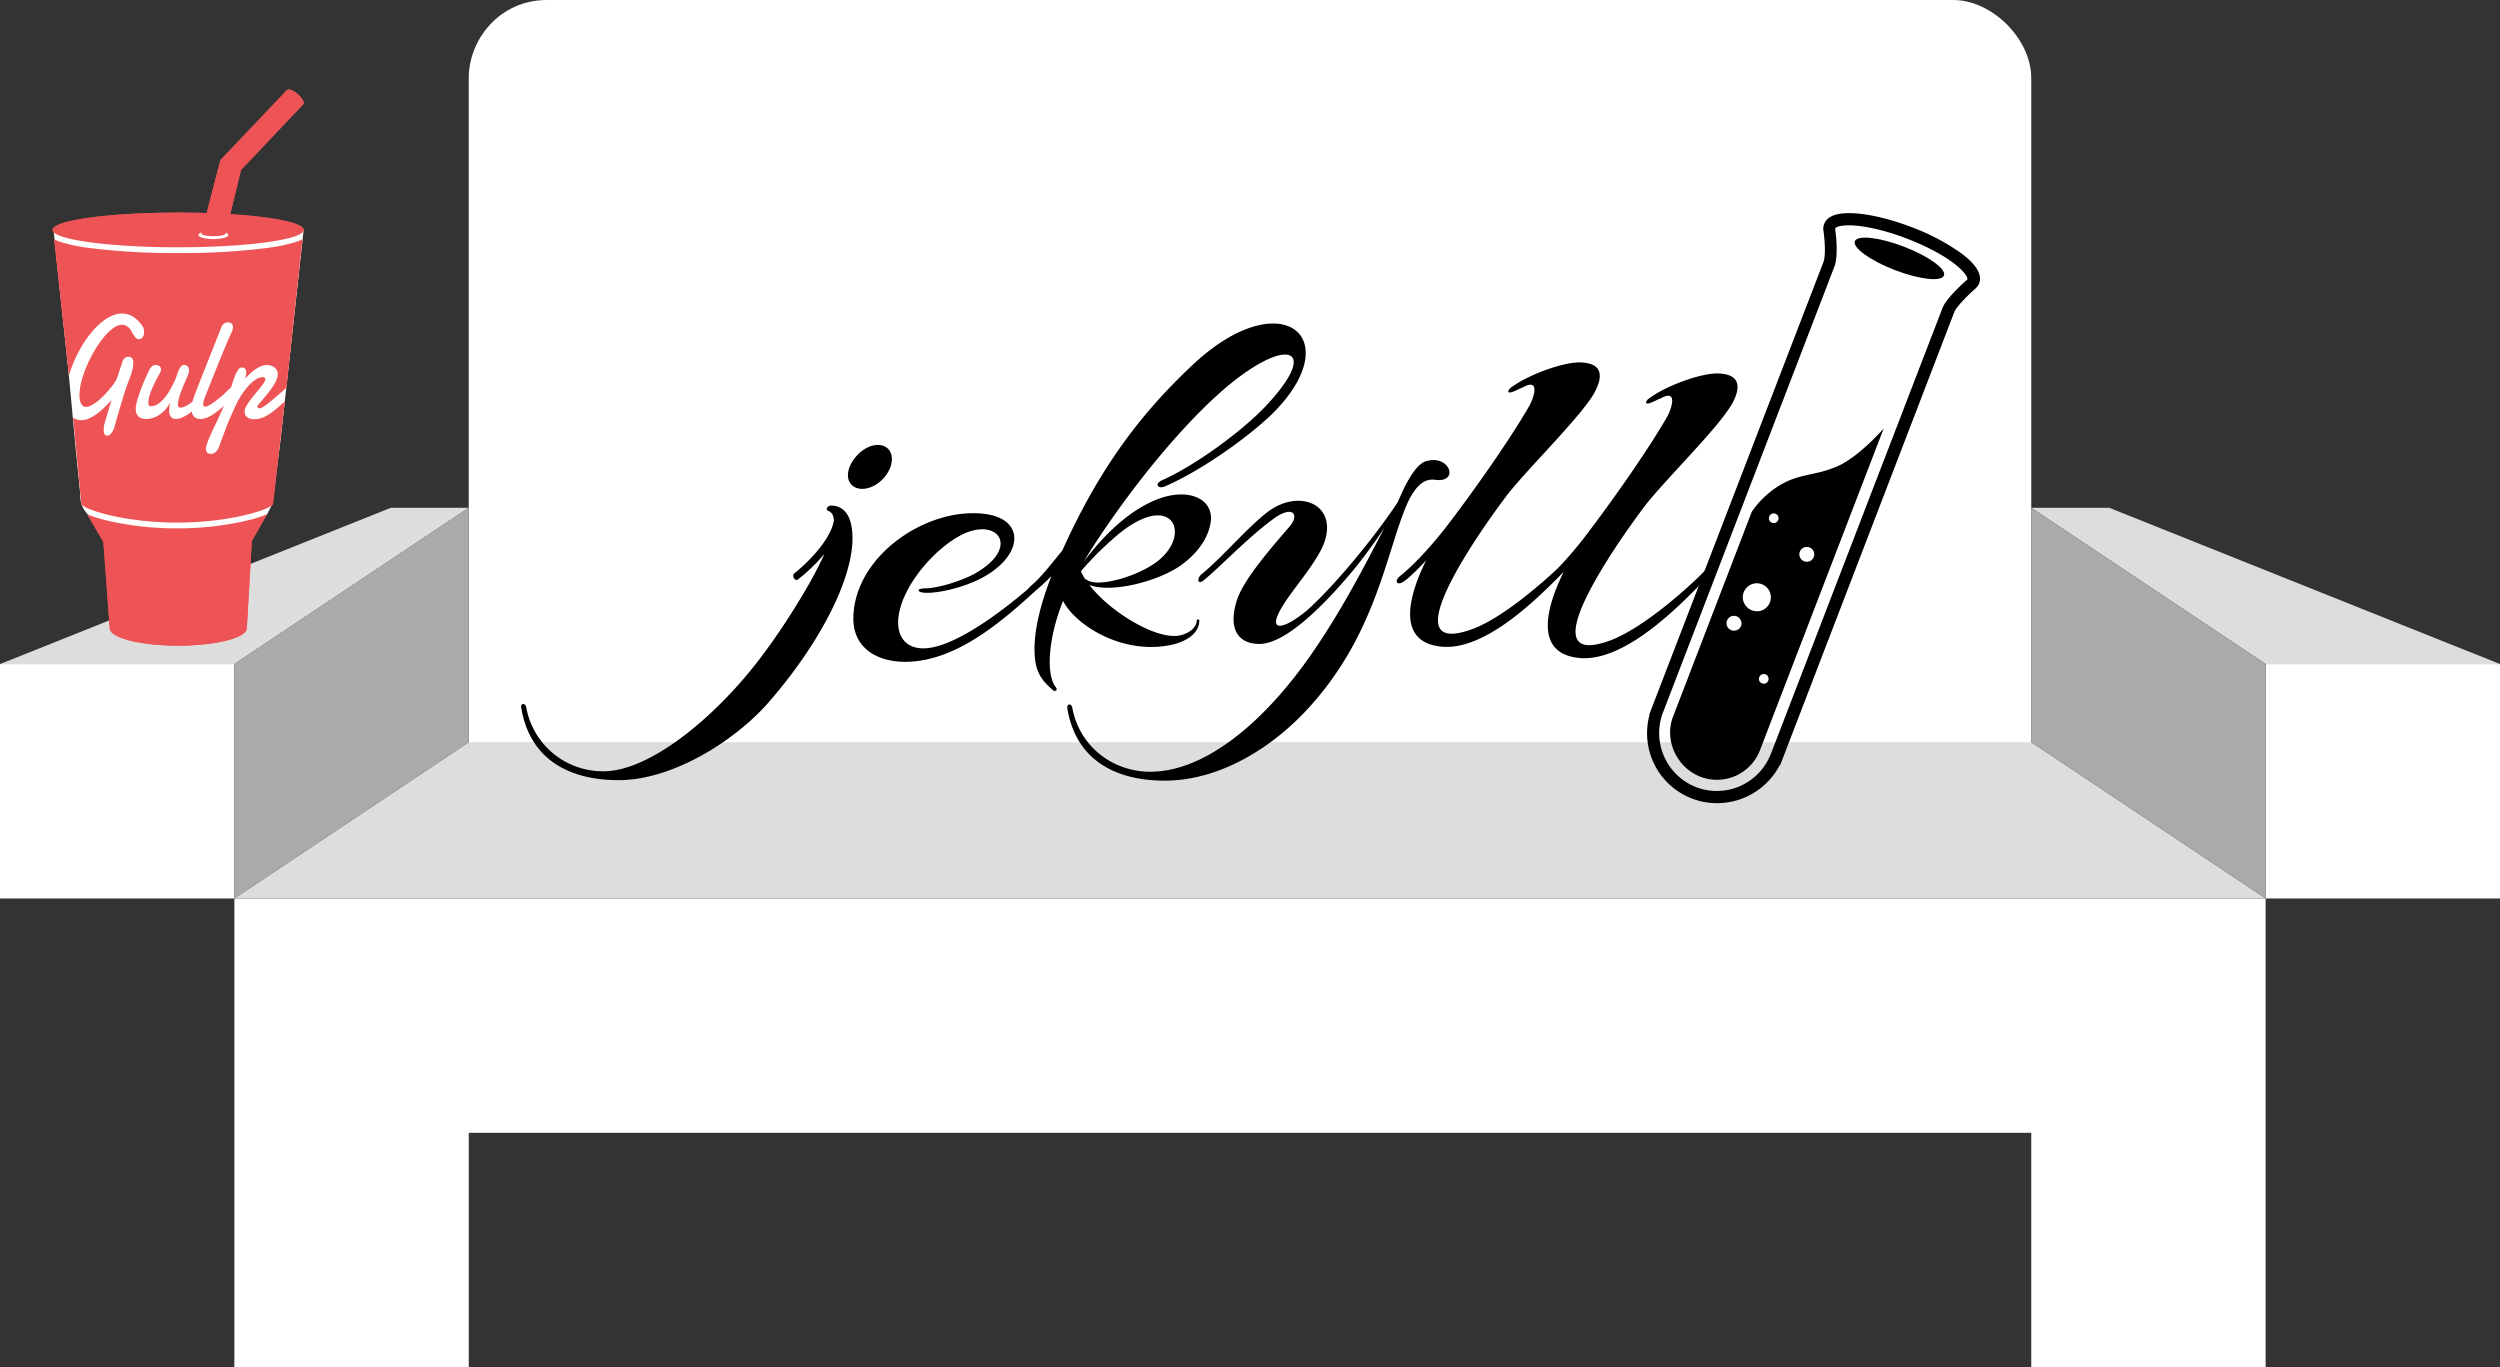 <svg xmlns="http://www.w3.org/2000/svg" viewBox="0 0 1029.98 563.27"><rect x="0" y="0" width="1029.98" height="563.27" fill="#333333" stroke="none"/><defs><style>.cls-1{fill:#fff;}.cls-2{fill:#ddd;}.cls-3{fill:#aaa;}.cls-4{fill:#ee5455;}</style></defs><title>Setup</title><g id="Layer_2" data-name="Layer 2"><g id="Layer_1-2" data-name="Layer 1"><path id="front" class="cls-1" d="M96.56,466.71v96.56h96.56V466.71H836.86v96.56h96.56V370.15H96.56ZM933.42,273.59H1030v96.56H933.42ZM0,273.59H96.56v96.56H0Z"/><path id="back" class="cls-1" d="M804.67,0H225.31C206,0,193.12,16.09,193.12,32.19V321.87H836.86V32.19C836.86,16.09,820.77,0,804.67,0Z"/><polygon id="seat" class="cls-2" points="96.56 370.15 193.12 305.78 836.86 305.78 933.42 370.15 96.56 370.15"/><polygon id="right-arm" class="cls-2" points="933.42 273.59 836.86 209.22 869.05 209.22 1029.98 273.59 933.42 273.59"/><polygon id="right-arm-inner" class="cls-3" points="933.42 273.59 836.86 209.22 836.86 305.78 933.42 370.15 933.42 273.59"/><polygon id="left-arm" class="cls-2" points="96.56 273.59 193.12 209.22 160.94 209.22 0 273.59 96.56 273.59"/><polygon id="left-arm-inner" class="cls-3" points="96.56 273.59 193.12 209.22 193.12 305.78 96.56 370.15 96.56 273.59"/><path d="M707.4,330.9a28.81,28.81,0,0,1-27.81-36.37l-.14-.07.92-2.41,70.84-184c1.06-2.69.57-9.2.07-12.81a5.49,5.49,0,0,1,.07-2.41l.07-.14c.07-.14.07-.28.14-.42,1.13-3,4.6-4.46,10.26-4.46,6.79,0,16.21,2.12,25.83,5.8a88.42,88.42,0,0,1,20.59,10.9c6.09,4.6,8.49,8.7,7.15,12.24l-.21.42-.07.14a5.1,5.1,0,0,1-1.49,1.77c-3.11,2.76-7.71,7.43-8.49,9.55L733.44,315.19l-.14-.07a29.15,29.15,0,0,1-25.9,15.78Zm-22.15-37.65-.21.5a23.92,23.92,0,0,0,13.8,30.57,23.84,23.84,0,0,0,30.64-13.52l.28-.64L800.25,127c1.49-4,8.49-10.26,9.91-11.53l.14-.14q.21-.11.21-.21l.07-.07c.07-.5-.57-2.69-5.52-6.51-4.74-3.61-11.61-7.22-19.32-10.19-8.92-3.47-18-5.52-24.06-5.52-4,0-5.38.85-5.59,1.27v.42c.14,1.06,1.49,10.47-.35,15.36L685.25,293.25Z"/><path d="M775.9,176.7S766.14,188,757.22,192s-15.5,3-23.49,7.64a37.41,37.41,0,0,0-12,11.18l-32.55,84.71c-3.54,9.55,1.7,20.73,11.39,24.49A19,19,0,0,0,725,309.32l51-132.62Zm-32.76,48.9a3.06,3.06,0,1,1-1.56,4A3,3,0,0,1,743.14,225.6ZM730,211.66a2,2,0,1,1-1.06,2.69A2.09,2.09,0,0,1,730,211.66Zm-14.37,47.91a3.06,3.06,0,1,1,1.56-4A2.92,2.92,0,0,1,715.68,259.57Zm2.9-11.11a5.78,5.78,0,1,1,7.64,2.9A5.83,5.83,0,0,1,718.58,248.46Zm7.36,29.37a2,2,0,1,1-1.06,2.69A2.07,2.07,0,0,1,725.94,277.83Z"/><ellipse cx="782.55" cy="106.45" rx="5.17" ry="19.67" transform="translate(402.24 798.61) rotate(-68.96)"/><path d="M351.38,200.19c3.11,2.48,8.78,1.06,12.6-3.11,4-4.39,4.6-10,1.49-12.53s-8.78-1.06-12.6,3.33c-4,4.46-4.74,9.84-1.49,12.31Zm-9.27,8.14c-.85,0-2.26,1.49-1.06,2.05,1.7.64,2.48,2.05,2.48,4.18-1.49,8.56-12.1,18.4-16.35,21.73-1.06,1.06.42,3.33,1.49,2.48a68.16,68.16,0,0,0,11-10.61c-6.44,14.44-19,33-23.85,39.49-18.82,26.11-47.41,50.1-67.09,50.1a32,32,0,0,1-31.92-26.33c-.21-1.7-2.48-2.05-2.05.21,3.54,21.51,20.1,29.79,40.12,29.79,21.94,0,47.7-15.92,61.85-32.13,22.93-26.33,37.86-56.54,33.83-73.67-1.56-6.44-6-7.5-8.49-7.29Zm141,57.25c6-1.49,11-4.81,11-10,0-.5-1.06-.5-1.06,0,0,3.11-3.54,5.66-7.5,6.3-9.34,1.49-28-9.55-36.73-20.88,9.34,3.54,28.59-1.63,37.65-8.07,8.35-6,11.68-12.74,12.38-18.19,1.06-8.92-8.78-14.22-22.36-8.92-8.78,3.54-19.25,11.25-30.08,25.69,11.46-19,34-49.89,56.19-69.7,27-24,42.6-19.39,18.4,6-10,10.4-28.8,24-41.82,29.86-4,1.7-2.05,4,.85,2.69,13.8-6,32.13-18.61,43.24-29,32.76-31.49,5.45-55.27-30.92-21.94-24.63,22.79-40.76,46.56-54.7,77.42-4.81,5.8-8.35,10.61-12.81,14.44a11.13,11.13,0,0,0-1.27,1.34c-12,10.33-31,24.27-42.81,24.49-8.35.21-11.89-6-10.4-14.22,2.26-12.74,15.5-27.74,26.75-33,14.65-6.65,23.21,6.23,4,16.7-7.29,3.75-16.13,5.8-19.67,5.8-4.18,0-3.75,1.7-.21,1.84,5.8.21,15.29-2.26,21.51-5.24,19.67-9.34,20.88-26.89-.42-27.53-23.21-.85-51,19-50.74,43.88.21,11.25,9.2,17.34,21.51,17.34,20.52-.21,38.85-15.85,53.78-29.51,2.12-1.77,4.25-3.75,6.3-5.8-5.24,13.37-7.93,25.69-6.65,34.82.85,6.65,4.6,9.77,7.5,12.31.64.42,1.84,0,1.06-1.27-4.39-5.24-3.11-20.73,2.9-35.67C442.95,257.44,462.55,270.18,483.07,265.58Zm-24.63-43.52c24-21.51,33.4-2.26,18.19,9.34-7.93,6-23.64,10.61-28.59,7.71l-1.06-.64a22.52,22.52,0,0,1-1.7-3.11,129.79,129.79,0,0,1,13.16-13.3ZM591.7,197.72c9.55,1.06,5.59-10.61-4.18-7.71-4.39,1.27-8.56,9.55-11.68,16.91-9.55,14.44-25.69,34-37,44.23-10,8.56-19.25,10.83-7.93-5.24,4.6-6.44,10.4-13.37,13.8-20.24,7.93-17.34-9-25.05-22.57-14.65-7.93,6-18.61,18.61-27,25.48-2.26,1.84-1.7,4.6.64,2.69,6.65-5.38,18.4-17.76,28.38-25.05,8.35-6.44,11.68-2.26,6.86,3.11-6.65,7.71-18.4,21.09-21.3,29.65-4.18,12.74.85,18.4,9.13,18.4,11.46,0,28.59-18,40.12-32.13,3.75-4.81,7.93-10.4,11.46-15.85-10,19.39-20.45,39.06-33.4,56.75-18.4,25.05-41.4,43.88-63.12,43.88-15.71,0-29.23-10.61-32.13-26.33-.21-1.7-2.26-2.05-2.05.21,3.54,21.51,20.1,29.79,40.12,29.79,21.94,0,43-12.74,57.82-28.38,29.86-31.56,33.47-67,42.6-86.83,4.32-8.7,8.28-9.13,11.39-8.7Zm121.43-30.5c4.39-7.5,4.18-13.37-6-13.37-7.71.21-21.73,5.59-28.16,10.61-1.49,1.49-.85,2.26,1.06,1.49,1.27-.42,2.69-1.27,4.18-1.84,7.29-4,4.39,4.39,2.69,7.5-8.78,15.29-24.2,36.73-32.34,47.41A154.05,154.05,0,0,1,641.94,234c-7.86,7.43-23.35,20.66-35,25.05-38.07,14.22,10.4-50.53,14.44-55.69,9-11.25,29-30.85,35-40.69,4.39-7.5,4.18-13.37-6-13.37-7.71.21-21.73,5.59-28.16,10.61-1.49,1.49-.85,2.26,1.06,1.49,1.27-.42,2.69-1.27,4.18-1.84,7.29-4,4.39,4.39,2.69,7.5-8.78,15.29-24.2,36.73-32.34,47.41-6.65,8.92-14.86,18-21.09,22.93-2.48,2.05-1.06,4,1.49,2.26,2.26-1.49,5.59-4.81,9.34-8.78-6.86,13.8-12.6,33.19,5.59,35.45,15.5,2.12,33.9-13.73,45.79-25.41,1.27-1.27,2.76-2.69,4.25-4.25l1.06-1.06c-6.86,13.8-12.53,33.12,5.66,35.38,19.89,2.69,44.51-24,54.07-33.76,1.84-1.84,1.27-5-1.84-1.84-5.59,5.8-24.63,23.14-38.5,28.38C625.53,278,674,213.22,678,208c9-11.32,29.08-30.92,35.1-40.83Z"/><path class="cls-4" d="M72.95,217.68a125.63,125.63,0,0,1-28.78-3.22,55.33,55.33,0,0,1-8.23-2.55l6.65,11.37,2.6,35.51c0,4,12.65,7.21,28.25,7.21s28.25-3.23,28.25-7.21l2.06-35.9,6.29-11a54.76,54.76,0,0,1-8.31,2.58A125.62,125.62,0,0,1,72.95,217.68Zm37.31-115.55a280.54,280.54,0,0,1-36.82,2.13,280.54,280.54,0,0,1-36.82-2.13,69,69,0,0,1-11.48-2.39,16.61,16.61,0,0,1-2.82-1.17l6.1,56.18q.43-1.46.95-2.9a54.92,54.92,0,0,1,2.49-5.79,51.26,51.26,0,0,1,3.07-5.34,41.32,41.32,0,0,1,3.54-4.63,28.23,28.23,0,0,1,3.85-3.64,18.31,18.31,0,0,1,4-2.38,10.1,10.1,0,0,1,4-.86,8.6,8.6,0,0,1,4.4,1.24,12.61,12.61,0,0,1,4,4,3.22,3.22,0,0,1,.54,1.26,6.86,6.86,0,0,1,.11,1.2,3.2,3.2,0,0,1-.64,2.1,1.91,1.91,0,0,1-1.51.77,1.94,1.94,0,0,1-1.49-.84,16,16,0,0,1-1.54-2.41,5.83,5.83,0,0,0-1.76-2.06,3.71,3.71,0,0,0-2.09-.64,6.45,6.45,0,0,0-3.74,1.45,21.7,21.7,0,0,0-3.94,3.83,42,42,0,0,0-3.74,5.45,56.84,56.84,0,0,0-3.16,6.27,44.81,44.81,0,0,0-2.19,6.33,22.51,22.51,0,0,0-.81,5.61,13.42,13.42,0,0,0,.11,1.7,5.74,5.74,0,0,0,.43,1.58,3.18,3.18,0,0,0,.85,1.17,2,2,0,0,0,1.36.46,4.59,4.59,0,0,0,2.1-.62A15.78,15.78,0,0,0,40,165.46a30.61,30.61,0,0,0,2.54-2.28q1.24-1.24,2.37-2.57t1.95-2.5A14.79,14.79,0,0,0,48.14,156l2.32-7a3.27,3.27,0,0,1,1.11-1.6A2.46,2.46,0,0,1,53,147a2.19,2.19,0,0,1,.7.12,1.71,1.71,0,0,1,1.06,1,2.46,2.46,0,0,1,.16.93,13.52,13.52,0,0,1-.25,2.66,21.17,21.17,0,0,1-.64,2.43q-.39,1.2-.86,2.38t-.92,2.5a5.68,5.68,0,0,0-.36.93q-.26.79-.64,2t-.81,2.65l-.9,3q-.45,1.49-.89,3-.67,2.31-1.32,4.63-.13.48-.27.95a6.16,6.16,0,0,1-.4,1,6.94,6.94,0,0,1-.65,1.1,4,4,0,0,1-.82.86,1.52,1.52,0,0,1-.92.34,1.3,1.3,0,0,1-1.16-.53,3.72,3.72,0,0,1-.36-2v-.41a4.2,4.2,0,0,1,0-.44,10.5,10.5,0,0,1,.38-1.78q.35-1.3.84-2.94t1-3.4l1-3.15q-1.38,1.53-2.87,2.95A31,31,0,0,1,40,170.45a18.82,18.82,0,0,1-3.27,1.91,7.75,7.75,0,0,1-3.17.74,5.68,5.68,0,0,1-3-.77c-.15-.09-.29-.2-.44-.3l3.4,35.61c.88,2.22,17.53,7.66,39.48,7.66s38.61-5.45,39.48-7.66l4.88-42.34-1.17,1.08a51.16,51.16,0,0,1-4,3.36,17.87,17.87,0,0,1-3.64,2.18,9.43,9.43,0,0,1-3.8.77,4.6,4.6,0,0,1-2.94-.83,2.76,2.76,0,0,1-1-2.28v-.22a1.5,1.5,0,0,1,0-.25,5.38,5.38,0,0,1,.77-2,23.47,23.47,0,0,1,1.62-2.4q1-1.28,2-2.52t2-2.41a23.29,23.29,0,0,0,1.51-2.09,3.14,3.14,0,0,0,.6-1.54.7.7,0,0,0-.25-.56,1.31,1.31,0,0,0-.82-.21,4.69,4.69,0,0,0-2.06.52,10.24,10.24,0,0,0-2.1,1.39,19,19,0,0,0-2,2,29.47,29.47,0,0,0-1.85,2.34q-.84,1.18-1.57,2.44t-1.21,2.26l-.43.92q-.27.59-.6,1.33t-.69,1.52q-.34.74-.66,1.48l-.54,1.24-.34.76q-.12.27-.41,1l-.66,1.73-.79,2.09-1.41,3.79c-.18.49-.3.83-.35,1a10.8,10.8,0,0,1-.59,1.45,6,6,0,0,1-.77,1.2,3.54,3.54,0,0,1-1,.83,2.56,2.56,0,0,1-1.26.31,2.46,2.46,0,0,1-1.49-.43,1.93,1.93,0,0,1-.59-1.64,5.16,5.16,0,0,1,.15-1.21,10.82,10.82,0,0,1,.38-1.23c.15-.41.3-.8.46-1.18s.3-.75.44-1.11q1.36-3,2.75-5.93t2.69-5.89c.18-.41.34-.8.52-1.21l-.15.15A33.18,33.18,0,0,1,88.83,170a17.17,17.17,0,0,1-3.2,1.91,7.55,7.55,0,0,1-3.09.71,4,4,0,0,1-1.71-.33,2.85,2.85,0,0,1-1.1-.89,3.55,3.55,0,0,1-.59-1.33c0-.18-.06-.36-.09-.54q-.43.34-.88.66a17.94,17.94,0,0,1-3,1.76,6.75,6.75,0,0,1-2.7.67,2.55,2.55,0,0,1-2-.8,3.94,3.94,0,0,1-.75-2.72,14.92,14.92,0,0,1,.4-3.17,16.18,16.18,0,0,1-1.62,2.34,14.24,14.24,0,0,1-2.22,2.16,11.11,11.11,0,0,1-2.8,1.58,9.18,9.18,0,0,1-3.37.61,6,6,0,0,1-1.59-.21,3.33,3.33,0,0,1-1.34-.71,3.57,3.57,0,0,1-.92-1.35,5.56,5.56,0,0,1-.35-2.12s0-.32.1-.9a19.29,19.29,0,0,1,.64-2.75q.54-1.88,1.66-4.87t3.17-7.25a4,4,0,0,1,1.21-1.61,2.52,2.52,0,0,1,1.49-.49,2.74,2.74,0,0,1,.72.1,2.34,2.34,0,0,1,.7.33,1.76,1.76,0,0,1,.53.56,1.53,1.53,0,0,1,.2.78,2.06,2.06,0,0,1-.08.56,6.75,6.75,0,0,1-.54,1.32q-.41.82-1,1.87t-1.16,2.26q-.62,1.23-1.14,2.52a25.11,25.11,0,0,0-.9,2.65,11.41,11.41,0,0,0-.42,2.62,2,2,0,0,0,.25,1,.87.87,0,0,0,.82.44,5.22,5.22,0,0,0,3.1-1.06A13.77,13.77,0,0,0,68,163.67a25.43,25.43,0,0,0,2.26-3.4q1-1.82,1.69-3.33a16.88,16.88,0,0,0,.84-2.16,21.49,21.49,0,0,1,.79-2.13,6.56,6.56,0,0,1,1-1.63,1.73,1.73,0,0,1,1.37-.65,1.71,1.71,0,0,1,1.43.68,2.59,2.59,0,0,1,.52,1.63,4.63,4.63,0,0,1-.34,1.47q-.4,1.08-.85,2.13-.55,1.28-1.11,2.56t-1.11,2.77a27.43,27.43,0,0,0-.85,2.75,10.31,10.31,0,0,0-.34,2.5,1,1,0,0,0,1.1,1.07,4.79,4.79,0,0,0,1.92-.53,13.15,13.15,0,0,0,2.41-1.49l.63-.5a20.54,20.54,0,0,1,.83-2.68q.87-2.31,1.77-4.59l1.65-4.17,7.57-19.09a3.2,3.2,0,0,1,1.21-1.63,2.9,2.9,0,0,1,1.54-.47,2.23,2.23,0,0,1,1.41.5,2,2,0,0,1,.64,1.63,3.33,3.33,0,0,1-.21,1.12,13.61,13.61,0,0,1-.54,1.27q-.76,1.7-1.49,3.4-2,4.64-3.87,9.31l-2,5q-1,2.43-1.85,4.6l-1.49,3.77a16.62,16.62,0,0,0-.54,1.58,5.83,5.83,0,0,0-.26,1.61,1.45,1.45,0,0,0,.15.71.6.6,0,0,0,.57.27,3.24,3.24,0,0,0,1.31-.37,13.4,13.4,0,0,0,1.7-1q1-.65,1.9-1.39t2-1.63q1-.82,1.86-1.69t1.59-1.55a1.12,1.12,0,0,1,.38-.25q.41-1.22.76-2.47.2-.53.55-1.51a20.74,20.74,0,0,1,.8-1.92,8.24,8.24,0,0,1,1-1.64,1.58,1.58,0,0,1,1.21-.7,2,2,0,0,1,1.45.46,1.85,1.85,0,0,1,.45,1.35,4.89,4.89,0,0,1,0,.56c0,.26-.07.53-.12.81s-.1.56-.16.81a3.73,3.73,0,0,1-.16.56q1-1,2-2a20.57,20.57,0,0,1,2.22-1.79,12.85,12.85,0,0,1,2.35-1.3,6.17,6.17,0,0,1,2.4-.5,5.81,5.81,0,0,1,1.64.24,4.71,4.71,0,0,1,1.45.7,3.63,3.63,0,0,1,1,1.15,3.18,3.18,0,0,1,.4,1.61,6.38,6.38,0,0,1-.61,2.59,18.76,18.76,0,0,1-1.54,2.77q-.93,1.4-2,2.71t-2,2.4l-1.58,1.84a2.76,2.76,0,0,0-.66,1,.78.78,0,0,0,.23.58,1,1,0,0,0,.75.22,2.88,2.88,0,0,0,1.25-.47,21.3,21.3,0,0,0,2.31-1.64q1.49-1.17,3.77-3.14,1.83-1.58,3.65-3.19l6.61-61.21a16.56,16.56,0,0,1-2.82,1.17,69,69,0,0,1-11.48,2.39ZM73.39,87.6c-28.57,0-51.73,3.19-51.73,7.14s23.16,7.14,51.73,7.14,51.73-3.19,51.73-7.14S102,87.6,73.39,87.6Zm20.66,9.22c0,.92-2.75,1.67-6.15,1.67s-6.15-.75-6.15-1.67,2.75-1.68,6.15-1.68S94.05,95.9,94.05,96.82Z"/><path class="cls-4" d="M83,96.08a.28.28,0,0,0,0,.15c0,.6,2.22,1.08,4.95,1.08s4.95-.48,4.95-1.08L99.32,70,125,42.88l0,0c.54-.62-.56-2.52-2.39-4.15s-3.81-2.19-4.43-1.56h0L90.79,66Z"/><path class="cls-1" d="M31.09,183.82l2,20a10.54,10.54,0,0,0,3,8c3.5,3.5,10,11,36.5,11s37.5-11,37.5-11l2-4,3.5-26.62,9.5-86.37-57-4-46,4,6.13,58.12Z"/><path class="cls-4" d="M72.95,217.68a125.63,125.63,0,0,1-28.78-3.22,55.33,55.33,0,0,1-8.23-2.55l6.65,11.37,2.6,35.51c0,4,12.65,7.21,28.25,7.21s28.25-3.23,28.25-7.21l2.06-35.9,6.29-11a54.76,54.76,0,0,1-8.31,2.58A125.62,125.62,0,0,1,72.95,217.68Zm37.31-115.55a280.54,280.54,0,0,1-36.82,2.13,280.54,280.54,0,0,1-36.82-2.13,69,69,0,0,1-11.48-2.39,16.61,16.61,0,0,1-2.82-1.17L28,151l.4,3.71q.43-1.46.95-2.9a54.92,54.92,0,0,1,2.49-5.79,51.26,51.26,0,0,1,3.07-5.34,41.32,41.32,0,0,1,3.54-4.63,28.23,28.23,0,0,1,3.85-3.64,18.31,18.31,0,0,1,4-2.38,10.1,10.1,0,0,1,4-.86,8.6,8.6,0,0,1,4.4,1.24,12.61,12.61,0,0,1,4,4,3.22,3.22,0,0,1,.54,1.26,6.86,6.86,0,0,1,.11,1.2,3.2,3.2,0,0,1-.64,2.1,1.91,1.91,0,0,1-1.51.77,1.94,1.94,0,0,1-1.49-.84,16,16,0,0,1-1.54-2.41,5.83,5.83,0,0,0-1.76-2.06,3.71,3.71,0,0,0-2.09-.64,6.45,6.45,0,0,0-3.74,1.45,21.7,21.7,0,0,0-3.94,3.83,42,42,0,0,0-3.74,5.45,56.84,56.84,0,0,0-3.16,6.27,44.81,44.81,0,0,0-2.19,6.33,22.51,22.51,0,0,0-.81,5.61,13.42,13.42,0,0,0,.11,1.7,5.74,5.74,0,0,0,.43,1.58,3.18,3.18,0,0,0,.85,1.17,2,2,0,0,0,1.36.46,4.59,4.59,0,0,0,2.1-.62A15.78,15.78,0,0,0,40,165.46a30.61,30.61,0,0,0,2.54-2.28q1.24-1.24,2.37-2.57t1.95-2.5A14.79,14.79,0,0,0,48.14,156l2.32-7a3.27,3.27,0,0,1,1.11-1.6A2.46,2.46,0,0,1,53,147a2.19,2.19,0,0,1,.7.12,1.71,1.71,0,0,1,1.06,1,2.46,2.46,0,0,1,.16.93,13.52,13.52,0,0,1-.25,2.66,21.17,21.17,0,0,1-.64,2.43q-.39,1.2-.86,2.38t-.92,2.5a5.68,5.68,0,0,0-.36.93q-.26.79-.64,2t-.81,2.65l-.9,3q-.45,1.49-.89,3-.67,2.31-1.32,4.63-.13.48-.27.95a6.16,6.16,0,0,1-.4,1,6.94,6.94,0,0,1-.65,1.1,4,4,0,0,1-.82.86,1.52,1.52,0,0,1-.92.34,1.3,1.3,0,0,1-1.16-.53,3.72,3.72,0,0,1-.36-2v-.41a4.2,4.2,0,0,1,0-.44,10.5,10.5,0,0,1,.38-1.78q.35-1.3.84-2.94t1-3.4l1-3.15q-1.38,1.53-2.87,2.95A31,31,0,0,1,40,170.45a18.82,18.82,0,0,1-3.27,1.91,7.75,7.75,0,0,1-3.17.74,5.68,5.68,0,0,1-3-.77c-.15-.09-.29-.2-.44-.3l3.4,35.61c.88,2.22,17.53,7.66,39.48,7.66s38.61-5.45,39.48-7.66l4.88-42.34-1.17,1.08a51.16,51.16,0,0,1-4,3.36,17.87,17.87,0,0,1-3.64,2.18,9.43,9.43,0,0,1-3.8.77,4.6,4.6,0,0,1-2.94-.83,2.76,2.76,0,0,1-1-2.28v-.22a1.5,1.5,0,0,1,0-.25,5.38,5.38,0,0,1,.77-2,23.47,23.47,0,0,1,1.62-2.4q1-1.28,2-2.52t2-2.41a23.29,23.29,0,0,0,1.51-2.09,3.14,3.14,0,0,0,.6-1.54.7.7,0,0,0-.25-.56,1.31,1.31,0,0,0-.82-.21,4.69,4.69,0,0,0-2.06.52,10.24,10.24,0,0,0-2.1,1.39,19,19,0,0,0-2,2,29.47,29.47,0,0,0-1.85,2.34q-.84,1.18-1.57,2.44t-1.21,2.26l-.43.92q-.27.59-.6,1.33t-.69,1.52q-.34.74-.66,1.48l-.54,1.24-.34.76q-.12.27-.41,1l-.66,1.73-.79,2.09-1.41,3.79c-.18.49-.3.83-.35,1a10.8,10.8,0,0,1-.59,1.45,6,6,0,0,1-.77,1.2,3.54,3.54,0,0,1-1,.83,2.56,2.56,0,0,1-1.26.31,2.46,2.46,0,0,1-1.49-.43,1.93,1.93,0,0,1-.59-1.64,5.16,5.16,0,0,1,.15-1.21,10.82,10.82,0,0,1,.38-1.23c.15-.41.3-.8.46-1.18s.3-.75.44-1.11q1.36-3,2.75-5.93t2.69-5.89c.18-.41.34-.8.52-1.21l-.15.15A33.18,33.18,0,0,1,88.83,170a17.17,17.17,0,0,1-3.2,1.91,7.55,7.55,0,0,1-3.09.71,4,4,0,0,1-1.71-.33,2.85,2.85,0,0,1-1.1-.89,3.55,3.55,0,0,1-.59-1.33c0-.18-.06-.36-.09-.54q-.43.34-.88.66a17.94,17.94,0,0,1-3,1.76,6.75,6.75,0,0,1-2.7.67,2.55,2.55,0,0,1-2-.8,3.94,3.94,0,0,1-.75-2.72,14.92,14.92,0,0,1,.4-3.17,16.18,16.18,0,0,1-1.62,2.34,14.24,14.24,0,0,1-2.22,2.16,11.11,11.11,0,0,1-2.8,1.58,9.18,9.18,0,0,1-3.37.61,6,6,0,0,1-1.59-.21,3.33,3.33,0,0,1-1.34-.71,3.57,3.57,0,0,1-.92-1.35,5.56,5.56,0,0,1-.35-2.12s0-.32.1-.9a19.29,19.29,0,0,1,.64-2.75q.54-1.88,1.66-4.87t3.17-7.25a4,4,0,0,1,1.21-1.61,2.52,2.52,0,0,1,1.49-.49,2.74,2.74,0,0,1,.72.1,2.34,2.34,0,0,1,.7.33,1.76,1.76,0,0,1,.53.56,1.53,1.53,0,0,1,.2.78,2.06,2.06,0,0,1-.08.56,6.75,6.75,0,0,1-.54,1.32q-.41.82-1,1.87t-1.16,2.26q-.62,1.23-1.14,2.52a25.11,25.11,0,0,0-.9,2.65,11.41,11.41,0,0,0-.42,2.62,2,2,0,0,0,.25,1,.87.87,0,0,0,.82.44,5.22,5.22,0,0,0,3.1-1.06A13.77,13.77,0,0,0,68,163.67a25.43,25.43,0,0,0,2.26-3.4q1-1.82,1.69-3.33a16.88,16.88,0,0,0,.84-2.16,21.49,21.49,0,0,1,.79-2.13,6.56,6.56,0,0,1,1-1.63,1.73,1.73,0,0,1,1.37-.65,1.71,1.71,0,0,1,1.43.68,2.59,2.59,0,0,1,.52,1.63,4.63,4.63,0,0,1-.34,1.47q-.4,1.08-.85,2.13-.55,1.28-1.11,2.56t-1.11,2.77a27.43,27.43,0,0,0-.85,2.75,10.31,10.31,0,0,0-.34,2.5,1,1,0,0,0,1.1,1.07,4.79,4.79,0,0,0,1.92-.53,13.15,13.15,0,0,0,2.41-1.49l.63-.5a20.54,20.54,0,0,1,.83-2.68q.87-2.31,1.77-4.59l1.65-4.17,7.57-19.09a3.2,3.2,0,0,1,1.21-1.63,2.9,2.9,0,0,1,1.54-.47,2.23,2.23,0,0,1,1.41.5,2,2,0,0,1,.64,1.63,3.33,3.33,0,0,1-.21,1.12,13.61,13.61,0,0,1-.54,1.27q-.76,1.7-1.49,3.4-2,4.64-3.87,9.31l-2,5q-1,2.43-1.85,4.6l-1.49,3.77a16.62,16.62,0,0,0-.54,1.58,5.83,5.83,0,0,0-.26,1.61,1.45,1.45,0,0,0,.15.71.6.6,0,0,0,.57.27,3.24,3.24,0,0,0,1.31-.37,13.4,13.4,0,0,0,1.7-1q1-.65,1.9-1.39t2-1.63q1-.82,1.86-1.69t1.59-1.55a1.12,1.12,0,0,1,.38-.25q.41-1.22.76-2.47.2-.53.55-1.51a20.74,20.74,0,0,1,.8-1.92,8.24,8.24,0,0,1,1-1.64,1.58,1.58,0,0,1,1.21-.7,2,2,0,0,1,1.45.46,1.85,1.85,0,0,1,.45,1.35,4.89,4.89,0,0,1,0,.56c0,.26-.07.53-.12.81s-.1.56-.16.81a3.73,3.73,0,0,1-.16.56q1-1,2-2a20.57,20.57,0,0,1,2.22-1.79,12.85,12.85,0,0,1,2.35-1.3,6.17,6.17,0,0,1,2.4-.5,5.81,5.81,0,0,1,1.64.24,4.71,4.71,0,0,1,1.45.7,3.63,3.63,0,0,1,1,1.15,3.18,3.18,0,0,1,.4,1.61,6.38,6.38,0,0,1-.61,2.59,18.76,18.76,0,0,1-1.54,2.77q-.93,1.4-2,2.71t-2,2.4l-1.58,1.84a2.76,2.76,0,0,0-.66,1,.78.78,0,0,0,.23.58,1,1,0,0,0,.75.22,2.88,2.88,0,0,0,1.25-.47,21.3,21.3,0,0,0,2.31-1.64q1.49-1.17,3.77-3.14,1.83-1.58,3.65-3.19l6.61-61.21a16.56,16.56,0,0,1-2.82,1.17,69,69,0,0,1-11.48,2.39ZM73.39,87.6c-28.57,0-51.73,3.19-51.73,7.14s23.16,7.14,51.73,7.14,51.73-3.19,51.73-7.14S102,87.6,73.39,87.6Zm20.66,9.22c0,.92-2.75,1.67-6.15,1.67s-6.15-.75-6.15-1.67,2.75-1.68,6.15-1.68S94.05,95.9,94.05,96.82Z"/><path class="cls-4" d="M83,96.08a.28.28,0,0,0,0,.15c0,.6,2.22,1.08,4.95,1.08s4.95-.48,4.95-1.08L99.32,70,125,42.88l0,0c.54-.62-.56-2.52-2.39-4.15s-3.81-2.19-4.43-1.56h0L90.79,66Z"/></g></g></svg>
